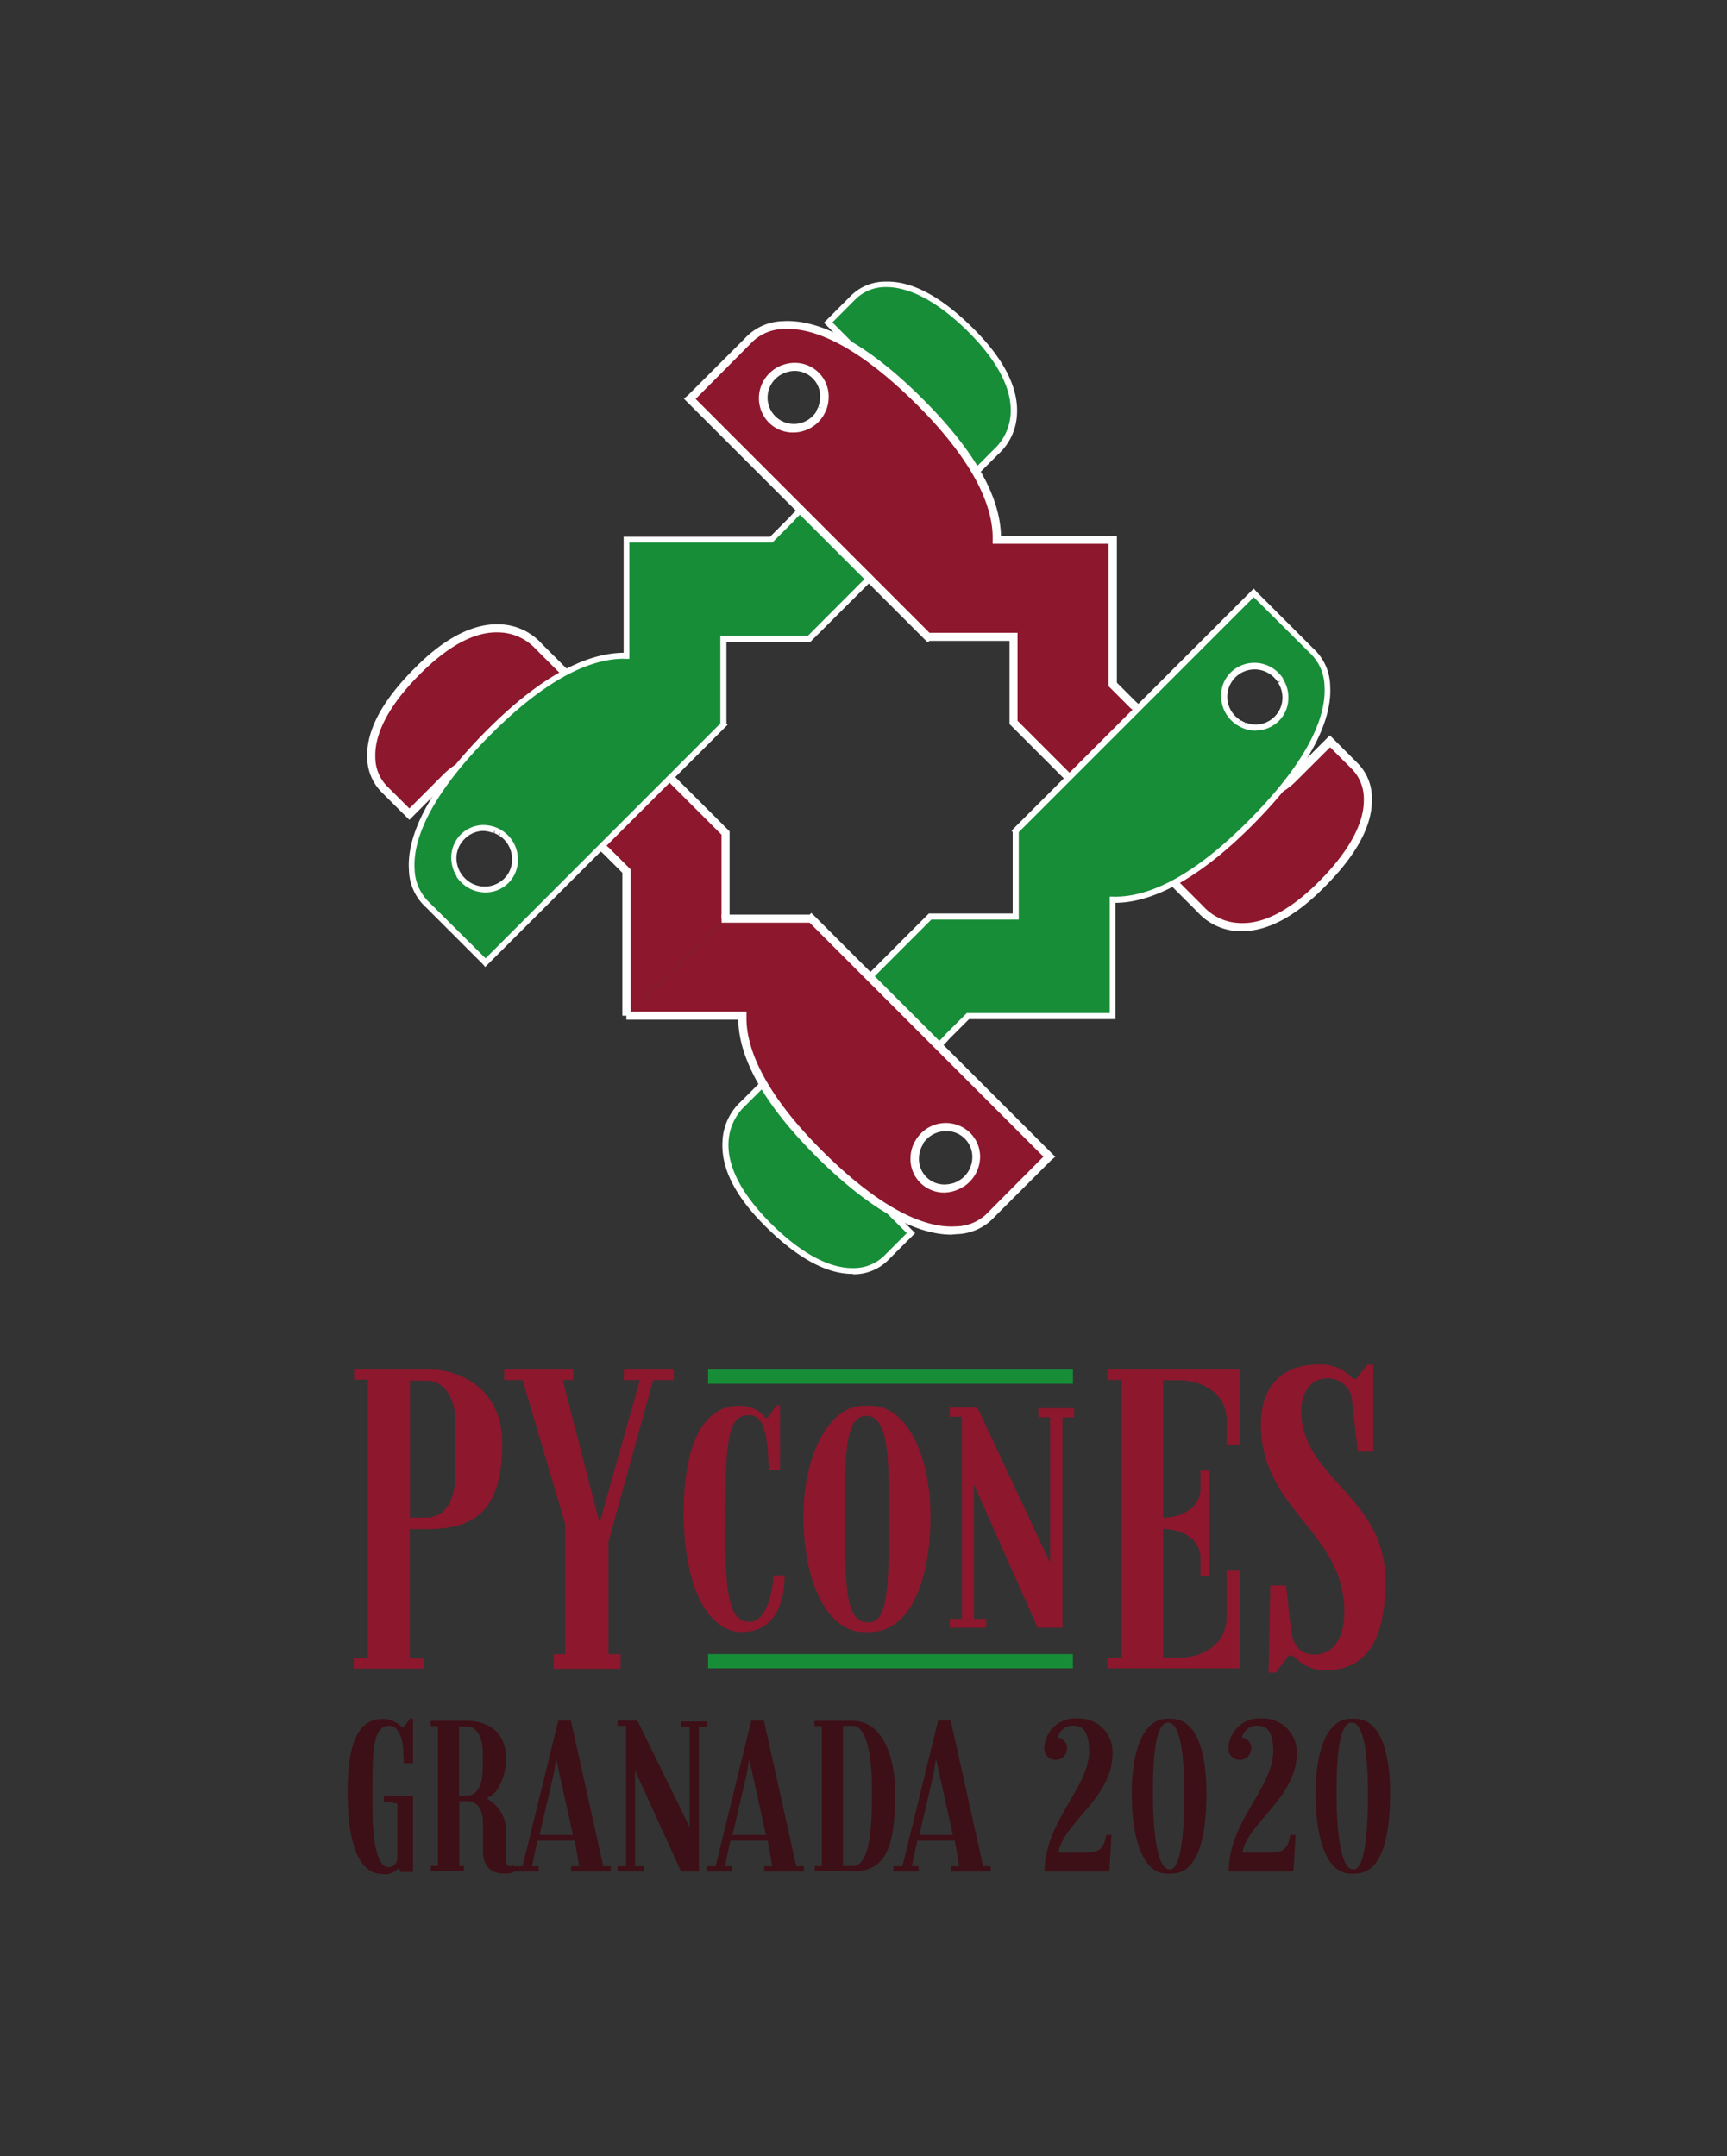 <svg id="Capa_1" data-name="Capa 1" xmlns="http://www.w3.org/2000/svg" viewBox="0 0 213.51 266.55"><rect x="0" y="0" width="213.51" height="266.55" fill="#333333" stroke="none"/><defs><style>.cls-1{fill:#8d172d}.cls-2{fill:#fff}.cls-3{fill:#178d38}.cls-4{fill:none}.cls-5{fill:#3d0f17}</style></defs><title>propuesta_logo [Recuperado]</title><path class="cls-1" d="M89.7 103L72 85.31l-5.38-5.38s-5.29-6.68-15 3-4.14 14.59-4.14 14.59l3.13 3.13 4.5-4.51s5.2-5.54 10.52-.23l8.86 8.86a5 5 0 0 0 .43.39l2.52 2.52v17.88l12.26-12z"/><path class="cls-2" d="M76.94 125.57V107.9l-2.38-2.38c-.26-.22-.43-.39-.43-.39l-8.86-8.85a6.35 6.35 0 0 0-4.68-2.16 8.21 8.21 0 0 0-5.12 2.37l-4.86 4.87-3.48-3.47a6.16 6.16 0 0 1-1.73-4.28c-.11-3.31 1.86-7 5.87-11C55 78.82 58.62 77 61.92 77.19A7.26 7.26 0 0 1 67 79.61l23.2 23.17v10.8h-1v-10.39L66.27 80.28a6.41 6.41 0 0 0-4.43-2.09c-3-.18-6.31 1.55-9.87 5.11-3.74 3.7-5.67 7.3-5.57 10.28a5.15 5.15 0 0 0 1.41 3.58l2.8 2.79 4.15-4.15a9 9 0 0 1 5.81-2.68h.1A7.42 7.42 0 0 1 66 95.57l8.86 8.86s.15.15.4.36l2.7 2.69v18.09z"/><path class="cls-3" d="M105.48 36.78l-3.12 3.12 4.5 4.5s5.54 5.21.23 10.52l-8.86 8.86a5 5 0 0 0-.39.43l-2.52 2.52H77.44v14.34c-3.79-.1-9.37 1.82-17 9.41-15.44 15.52-7.57 21.4-7.57 21.4l7.06 7 .07.12 14.76-14.76L89.43 89.6V79H100l17.7-17.69 5.38-5.38s6.68-5.29-3-15-14.6-4.15-14.6-4.15zm-44.32 65.83a4.2 4.2 0 0 1 .6.3l.1.06a3.3 3.3 0 0 1 .62.51 3.76 3.76 0 1 1-5.31 5.31 5 5 0 0 1-.51-.63.93.93 0 0 1-.05-.1 3.7 3.7 0 0 1-.31-.59 3.85 3.85 0 0 1-.26-1.46 3.65 3.65 0 0 1 1.07-2.56 3.7 3.7 0 0 1 2.56-1.07 3.88 3.88 0 0 1 1.49.23z"/><path class="cls-2" d="M60 119.56l-.36-.41-7-7a6.38 6.38 0 0 1-2.08-4.61c-.23-3.25 1.27-8.89 9.69-17.32 6.28-6.28 11.95-9.48 16.85-9.52V66.36h18.1l2.42-2.42c.22-.26.39-.43.39-.43l8.85-8.86a6.6 6.6 0 0 0 2.2-4.78 8.19 8.19 0 0 0-2.42-5.19l-4.78-4.78 3.38-3.38a6 6 0 0 1 4.2-1.7c3.28-.12 6.95 1.85 10.93 5.83 3.75 3.74 5.55 7.3 5.36 10.56a7.11 7.11 0 0 1-2.37 5l-23.18 23.15H89.81v10.08l.15.15-.26.27L60 119.53zm17.15-38.12c-4.71 0-10.23 3.13-16.41 9.3-8.2 8.21-9.68 13.61-9.48 16.71a5.85 5.85 0 0 0 1.83 4.13l6.94 6.9L88.9 89.6l.16-.16V78.61h10.81l22.95-23a6.54 6.54 0 0 0 2.13-4.5c.16-3-1.57-6.39-5.15-10-3.77-3.77-7.37-5.68-10.37-5.62a5.26 5.26 0 0 0-3.67 1.51l-2.85 2.86 4.23 4.24a8.91 8.91 0 0 1 2.65 5.72 7.32 7.32 0 0 1-2.42 5.33l-8.86 8.86s-.15.15-.36.4l-2.66 2.66H77.81v14.38h-.66zM60 110.33a4.26 4.26 0 0 1-3-1.26 4.5 4.5 0 0 1-.56-.68v-.1a3.63 3.63 0 0 1-.35-.67 4.39 4.39 0 0 1-.3-1.64 4.06 4.06 0 0 1 1.18-2.82 4 4 0 0 1 2.72-1.16 4.61 4.61 0 0 1 1.6.28 4 4 0 0 1 .69.34l.11.07a5.11 5.11 0 0 1 .68.55 4.23 4.23 0 0 1 1.26 3 4 4 0 0 1-4.03 4.09zm-.2-7.6h-.06a3.29 3.29 0 0 0-2.31 1 3.34 3.34 0 0 0-1 2.3 3.54 3.54 0 0 0 .24 1.32 3.14 3.14 0 0 0 .29.58l.04.07a3.51 3.51 0 0 0 .46.56 3.43 3.43 0 0 0 4.85.08 3.29 3.29 0 0 0 1-2.41 3.5 3.5 0 0 0-1-2.45 3.7 3.7 0 0 0-.57-.46l.11-.37-.2.32a3.4 3.4 0 0 0-.54-.27l.1-.37-.21.37a3.69 3.69 0 0 0-1.23-.27z"/><path class="cls-1" d="M167.53 94.77l-3.12-3.12-4.51 4.5s-5.2 5.54-10.52.23l-8.86-8.86a5 5 0 0 0-.43-.39l-2.52-2.52V66.73h-14.33c.1-3.79-1.82-9.37-9.41-17-15.48-15.47-21.4-7.61-21.4-7.61l-7 7.06-.1.08 14.76 14.76 14.65 14.65h10.6v10.65L143 107l5.38 5.38s5.29 6.69 15-3 4.15-14.61 4.15-14.61zm-65.84-44.32a3.41 3.41 0 0 1-.31.6.33.33 0 0 1-.06.1 4.19 4.19 0 0 1-.5.63 3.76 3.76 0 1 1-5.32-5.28 3.67 3.67 0 0 1 .62-.5l.1-.06a4.25 4.25 0 0 1 .6-.31 3.88 3.88 0 0 1 1.46-.26 3.7 3.7 0 0 1 2.56 1.07A3.65 3.65 0 0 1 102 49a3.88 3.88 0 0 1-.31 1.45z"/><path class="cls-2" d="M153.56 115.12h-.47a7.26 7.26 0 0 1-5.09-2.42l-23.19-23.18V79.23h-9.9l-.2.19-.36-.34-29.8-29.79.53-.45 7-7a6.56 6.56 0 0 1 4.7-2.13c3.28-.22 9 1.28 17.41 9.73 6.25 6.26 9.47 11.91 9.56 16.82h14.33V84.4l2.38 2.38c.26.22.43.39.43.39l8.85 8.83a6.43 6.43 0 0 0 4.69 2.15 8.1 8.1 0 0 0 5.11-2.37l4.87-4.87 3.46 3.47a6.08 6.08 0 0 1 1.74 4.28c.11 3.31-1.86 7-5.86 11-3.6 3.65-7.02 5.46-10.19 5.46zm-10.33-8.59l.14.12 5.38 5.38a6.36 6.36 0 0 0 4.42 2.08c3 .19 6.31-1.55 9.87-5.1 3.74-3.75 5.67-7.3 5.57-10.28a5.22 5.22 0 0 0-1.41-3.59l-2.76-2.76-4.16 4.15a9 9 0 0 1-5.81 2.67 7.18 7.18 0 0 1-5.47-2.47l-8.86-8.86a5.1 5.1 0 0 0-.4-.35l-2.7-2.7V67.23h-14.32v-.51c.12-4.68-3.08-10.41-9.27-16.6-8.14-8.12-13.45-9.63-16.57-9.44a5.64 5.64 0 0 0-4.06 1.78L86 49.32l28.91 28.91h10.89v10.88zM98.05 53.47a4.18 4.18 0 0 1-3-1.23 4.31 4.31 0 0 1 .07-6.09 4.84 4.84 0 0 1 .7-.57l.11-.06a4.07 4.07 0 0 1 .69-.35 4.49 4.49 0 0 1 1.69-.31 4.17 4.17 0 0 1 4.14 4.14 4.45 4.45 0 0 1-.29 1.65 4.49 4.49 0 0 1-.37.73l-.06.11a4.25 4.25 0 0 1-.57.7 4.4 4.4 0 0 1-3.11 1.28zm.2-7.61a3.42 3.42 0 0 0-1.21.23 3.25 3.25 0 0 0-.56.28l-.1.05a4.42 4.42 0 0 0-.53.44 3.25 3.25 0 1 0 4.6 4.6 2.93 2.93 0 0 0 .45-.54.93.93 0 0 1 0-.1 3.06 3.06 0 0 0 .26-.51l.48.14-.47-.18a3.28 3.28 0 0 0 .23-1.27 3.14 3.14 0 0 0-3.14-3.14z"/><path class="cls-3" d="M109.54 155.53l3.12-3.12-4.51-4.51s-5.54-5.2-.23-10.52l8.86-8.86a5 5 0 0 0 .39-.43l2.52-2.52h17.88v-14.34c3.79.1 9.37-1.81 17-9.4 15.47-15.48 7.61-21.41 7.61-21.41l-7.07-7-.08-.1-14.81 14.74-14.64 14.65v10.59H115L97.31 131l-5.37 5.38s-6.69 5.29 3 15 14.6 4.15 14.6 4.15zm44.31-65.84a3.41 3.41 0 0 1-.6-.31.53.53 0 0 1-.1-.06 3.67 3.67 0 0 1-.62-.5 3.76 3.76 0 1 1 5.31-5.32 5 5 0 0 1 .51.63s0 .07.05.1a3.41 3.41 0 0 1 .31.6 3.88 3.88 0 0 1 .26 1.46 3.65 3.65 0 0 1-3.66 3.71 3.88 3.88 0 0 1-1.46-.31z"/><path class="cls-2" d="M105.35 157.49c-3.21 0-6.8-2-10.67-5.83s-5.55-7.3-5.36-10.56a7.08 7.08 0 0 1 2.37-5l23.14-23.16h10.37v-10.08l-.14-.15.25-.27L155 72.76l.36.41 7 7a6.41 6.41 0 0 1 2.09 4.61c.22 3.25-1.28 8.9-9.7 17.32-6.28 6.28-12 9.48-16.85 9.52V126h-18.1l-2.41 2.41c-.23.27-.39.43-.39.43l-8.86 8.86a6.56 6.56 0 0 0-2.19 4.78 8.19 8.19 0 0 0 2.41 5.2l4.78 4.77-3.38 3.38a6 6 0 0 1-4.2 1.71zm-7.69-26.32l-.09.11-5.38 5.38a6.49 6.49 0 0 0-2.12 4.5c-.17 3 1.56 6.38 5.14 10 3.76 3.76 7.33 5.69 10.35 5.61a5.35 5.35 0 0 0 3.69-1.46l2.86-2.86-4.24-4.23a8.91 8.91 0 0 1-2.64-5.73 7.29 7.29 0 0 1 2.41-5.32l8.86-8.86s.15-.16.36-.41l2.66-2.65h17.68v-14.4h.38c4.78.14 10.39-3 16.69-9.3 8.22-8.22 9.69-13.64 9.48-16.73a5.77 5.77 0 0 0-1.83-4.11L155 73.83l-28.88 28.88-.17.17v10.81h-10.81zm57.58-40.84a4.23 4.23 0 0 1-1.52-.29 4.28 4.28 0 0 1-.69-.35l-.12-.06a5.19 5.19 0 0 1-.68-.56 4.23 4.23 0 0 1-1.26-3 4 4 0 0 1 1.19-2.94 4.18 4.18 0 0 1 5.91.07 4.5 4.5 0 0 1 .56.68v.1a4.06 4.06 0 0 1 .65 2.32 4 4 0 0 1-4 4zm-1.83-1.28a2.77 2.77 0 0 0 .54.28l-.1.36.14-.35a4 4 0 0 0 1.32.24 3.34 3.34 0 0 0 3-4.59 2.76 2.76 0 0 0-.29-.57l.29-.25-.34.15a3.51 3.51 0 0 0-.46-.56 3.38 3.38 0 1 0-4.78 4.78 3.19 3.19 0 0 0 .57.46l-.11.37z"/><path class="cls-4" d="M114.2 140.49a3.67 3.67 0 0 0-.5.62.53.53 0 0 0-.06.1 3.41 3.41 0 0 0-.31.6 3.88 3.88 0 0 0-.26 1.46 3.7 3.7 0 0 0 1.07 2.56 3.63 3.63 0 0 0 2.56 1.07 3.88 3.88 0 0 0 1.46-.26 3.41 3.41 0 0 0 .6-.31l.1-.05a5 5 0 0 0 .63-.51 3.76 3.76 0 1 0-5.32-5.31z"/><path class="cls-1" d="M129.71 143L115 128.22l-14.7-14.64H89.7l-12.26 12h14.34c-.1 3.79 1.81 9.37 9.41 17 15.47 15.48 21.4 7.61 21.4 7.61l7-7.06.1-.08zm-10.19 2.82a5 5 0 0 1-.63.51l-.1.05a3.41 3.41 0 0 1-.6.31 3.88 3.88 0 0 1-1.46.26 3.63 3.63 0 0 1-2.56-1.07 3.7 3.7 0 0 1-1.07-2.56 3.88 3.88 0 0 1 .26-1.46 3.41 3.41 0 0 1 .31-.6.53.53 0 0 1 .06-.1 3.67 3.67 0 0 1 .5-.62 3.76 3.76 0 1 1 5.32 5.31z"/><path class="cls-2" d="M117.62 152.64c-3.35 0-8.84-1.81-16.79-9.75-6.25-6.26-9.47-11.91-9.56-16.82H77.44v-1h14.85v.52c-.13 4.67 3.08 10.41 9.26 16.59 8.16 8.16 13.53 9.64 16.59 9.44a5.56 5.56 0 0 0 4.06-1.78L129 143l-28.7-28.72-.21-.21H89.21v-1h10.89l.2-.2.36.34 29.8 29.8-.52.45-7 7a6.54 6.54 0 0 1-4.69 2.12zm-.86-5.2h-.08a4.15 4.15 0 0 1-4.12-4.12 4.49 4.49 0 0 1 .29-1.65 4 4 0 0 1 .37-.72l.06-.12a4.72 4.72 0 0 1 .57-.7 4.31 4.31 0 0 1 6.09-.07 4.16 4.16 0 0 1 1.23 3 4.42 4.42 0 0 1-1.3 3.05 4.25 4.25 0 0 1-.7.57l-.11.06a4.39 4.39 0 0 1-.68.35 4.55 4.55 0 0 1-1.62.35zm.2-7.6a3.39 3.39 0 0 0-2.4 1 3.79 3.79 0 0 0-.45.54v.1a3.06 3.06 0 0 0-.26.51 3.44 3.44 0 0 0-.24 1.31 3.14 3.14 0 0 0 3.14 3.14 3.94 3.94 0 0 0 1.27-.22 3.25 3.25 0 0 0 .56-.29l.1-.05a3.12 3.12 0 0 0 .53-.43 3.39 3.39 0 0 0 1-2.37 3.18 3.18 0 0 0-3.21-3.24z"/><path class="cls-5" d="M49.93 218l-.08-1.77c-.07-1.43-.7-2.87-1.66-2.87-1.7 0-2.14 1.75-2.14 6.94v3.39c0 4.07.6 7.14 2 7.14h.08a1.13 1.13 0 0 0 1-1.22v-6.65l-1.66-.24V222h3.59v9.42h-1.55l-.23-.5a2.12 2.12 0 0 1-2 .76c-2.6 0-4.3-3-4.3-10.22v.18c0-6.16 1.28-9.13 4.33-9.13A3.09 3.09 0 0 1 49 213a2.47 2.47 0 0 1 .63.47h.05a.25.25 0 0 0 .13.05.27.27 0 0 0 .11-.05h.05l.75-1h.34v5.5zm13.53 12.61l.27.63c-.13.21-.58.39-1.31.39-1.61 0-2.71-.71-2.71-2.92v-3.6c0-.94-.49-2.43-1.93-2.43h-1v8h.58v.65h-4.1v-.65h.89V213.4h-.91v-.65h4.51c2.53 0 4.77 1.38 4.77 4.41a6.77 6.77 0 0 1-1.07 4.12 2.67 2.67 0 0 1-1.07.91c-.08 0-.1.05-.1.13a.11.11 0 0 0 .08.13 4.67 4.67 0 0 1 1.09.94 4.25 4.25 0 0 1 1.1 2.89v3.44c0 .5.1 1 .52 1a.63.63 0 0 0 .39-.11zm-3.78-14.08c0-1.46-.6-3.08-1.93-3.08h-1V222h1c1.23 0 1.93-1.38 1.93-3.26z"/><path class="cls-5" d="M66.59 231.37h-3.1v-.65h1.12l4.41-18h1.56l4 18h.94v.65h-4.91v-.65h1l-.55-3.16h-4.62l-.68 3.16h.83zm.11-4.51h4.14l-2.08-9.42-.29 1.8zm17.5-14.03h3.2v.65h-1v17.89h-2.2l-5.69-12.49v11.84h1.07v.65h-3.23v-.65h1.07v-17.35h-1.07v-.65h2.45l6.46 13.17v-12.41H84.2zm6.25 18.54h-3.1v-.65h1.12l4.41-18h1.56l4 18h.94v.65h-4.91v-.65h1l-.55-3.16H90.3l-.68 3.16h.83zm.11-4.51h4.14l-2.08-9.42-.29 1.8zm14.91-14.11c3 0 5.19 3.26 5.19 9 0 6.52-1.09 9.6-5.19 9.6h-4.74v-.65h.88v-17.3h-.91v-.65zm2.32 8c0-2.48-.39-7.38-2.34-7.38h-1.23v17.32h1.23c2.32 0 2.34-6 2.34-8.69zm5.77 10.62h-3.11v-.65h1.12l4.41-18h1.56l4 18h.94v.65h-4.88v-.65h1l-.55-3.16h-4.65l-.68 3.16h.84zm.1-4.51h4.15l-2.09-9.42-.29 1.8zm19.58-14.4a4.13 4.13 0 0 1 4.3 4.38c0 5.35-6.07 8.56-6.7 12.18h3.78c1.13 0 1.91-.49 2.14-2.16h.65l-.26 4.51h-8c0-6.18 5.5-10.38 5.5-14.87 0-2.19-.65-3.15-1.88-3.15a1.89 1.89 0 0 0-2 1.48 1.3 1.3 0 0 1 1.15 1.36 1.4 1.4 0 0 1-1.43 1.38 1.38 1.38 0 0 1-1.39-1.38 3.82 3.82 0 0 1 4.14-3.73zm11.55.03c3.21 0 4.36 4.27 4.36 9.2 0 5.66-1.1 9.94-4.33 9.94h-.55c-3 0-4.35-4.33-4.35-9.94 0-5 1.33-9.2 4.35-9.2zm1.62 9.25v-.13c0-3.28-.26-8.65-2-8.65s-1.87 5.4-1.87 8.65v.13c0 4.18.41 9.37 2.08 9.37 1.5 0 1.79-5.11 1.79-9.37zm9.59-9.28a4.14 4.14 0 0 1 4.31 4.38c0 5.35-6.08 8.56-6.71 12.18h3.78c1.13 0 1.91-.49 2.14-2.16h.65l-.26 4.51h-8c0-6.18 5.5-10.38 5.5-14.87 0-2.19-.65-3.15-1.87-3.15a1.89 1.89 0 0 0-2 1.48 1.3 1.3 0 0 1 1.15 1.36 1.4 1.4 0 0 1-1.43 1.38 1.38 1.38 0 0 1-1.39-1.38 3.82 3.82 0 0 1 4.13-3.73zm11.5.03c3.21 0 4.36 4.27 4.36 9.2 0 5.66-1.1 9.94-4.33 9.94H167c-3 0-4.35-4.33-4.35-9.94 0-5 1.33-9.2 4.35-9.2zm1.62 9.25v-.13c0-3.28-.26-8.65-2-8.65s-1.88 5.4-1.88 8.65v.13c0 4.18.41 9.37 2.08 9.37 1.51 0 1.8-5.11 1.8-9.37z"/><path class="cls-1" d="M53.09 169.31c3.94 0 9 2.49 9 9.12 0 8.6-3.62 10.62-9.42 10.62h-2v16h1.76v1.24h-8.7V205h1.76v-34.44h-1.72v-1.25zm3.21 6.37c0-2.53-1.19-5-3.62-5h-2v16.94h2c2.48 0 3.62-2.28 3.62-5.44zm20.84-6.37h6.16v1.3h-2.54l-5.54 20v13.89h1.5v1.81h-8.29v-1.81h1.45v-16.07l-5.28-17.82h-2.28v-1.3h8.55v1.3h-1.3l4.51 17.51h.1l4.92-17.51h-2zm76.18-.01v9.33h-1.66v-3c0-3.26-2.85-5-6-5h-1.86v17c2.23 0 4.45-1.14 4.61-3.37v-2.48h1.14v13.05h-1.14v-2.43c-.16-2.23-2.38-3.37-4.61-3.37v15.9h2c3.05 0 5.85-1.76 5.85-5v-5.75h1.66v12.07H136.9v-1.3h1.76V170.6h-1.76v-1.3zm6.48 35.43a.43.43 0 0 0-.26-.1.39.39 0 0 0-.26.1l-.05.06-1.51 2h-.88l.21-10.78H159l.67 6c.26 1 .73 2.54 2.85 2.54 2.64 0 3.68-2.54 3.68-5.23 0-10.05-10.31-12.54-10.31-23.26 0-4.82 2.8-7.36 7-7.36a5.31 5.31 0 0 1 4.25 1.61l.1.1c.06.05.11.05.26.05s.16 0 .21-.05l.1-.1 1.25-1.61h.72v10.77h-1.91l-.78-6.83a3 3 0 0 0-3.11-2.23c-2 0-3.11 1.92-3.11 4 0 8.39 10.41 10.52 10.41 21 0 8.08-2.79 11.09-7.51 11.09a5.09 5.09 0 0 1-3.83-1.76c-.09.05-.09.05-.14-.01zm-70.11-14.26c0 7.21.68 10.05 3 10.05 1.91 0 2.9-3.52 2.9-5.75H97c0 3.16-1.09 7-5.29 7-3.57 0-7-4.25-7.2-14.4 0-9 2.49-13.58 6.89-13.58a4.15 4.15 0 0 1 2.44.73 2.23 2.23 0 0 1 .72.67v.11a.22.22 0 0 0 .16 0c.16 0 .21-.11.26-.11l1-1.45h.46v8h-1.36l-.21-2.9c-.2-2-.72-3.88-2.17-3.88-2.07 0-3 1.29-3 10.25zm17.88-16.68c4.61 0 7.46 6.22 7.46 13.68 0 8.55-2.85 14.3-7.46 14.3h-.78c-4.3 0-7.46-5.8-7.46-14.3 0-7.46 3.11-13.68 7.46-13.68zm-.16 26.79c2 0 2.44-3.27 2.44-9.43v-7.46c0-4.72-.42-8.65-2.75-8.65s-2.59 3.93-2.59 8.65v7.46c0 6.06.42 9.43 2.75 9.43zm20.93-26.48h4.46v1.14h-1.45v26h-3.06l-7.87-17.67v16.58h1.5v1.09h-4.51v-1.09h1.5v-25h-1.5V174h3.42l9 19.22v-18h-1.45z"/><path class="cls-3" d="M87.54 204.49h45.11v1.76H87.54zm0-35.18h45.11v1.76H87.54z"/></svg>